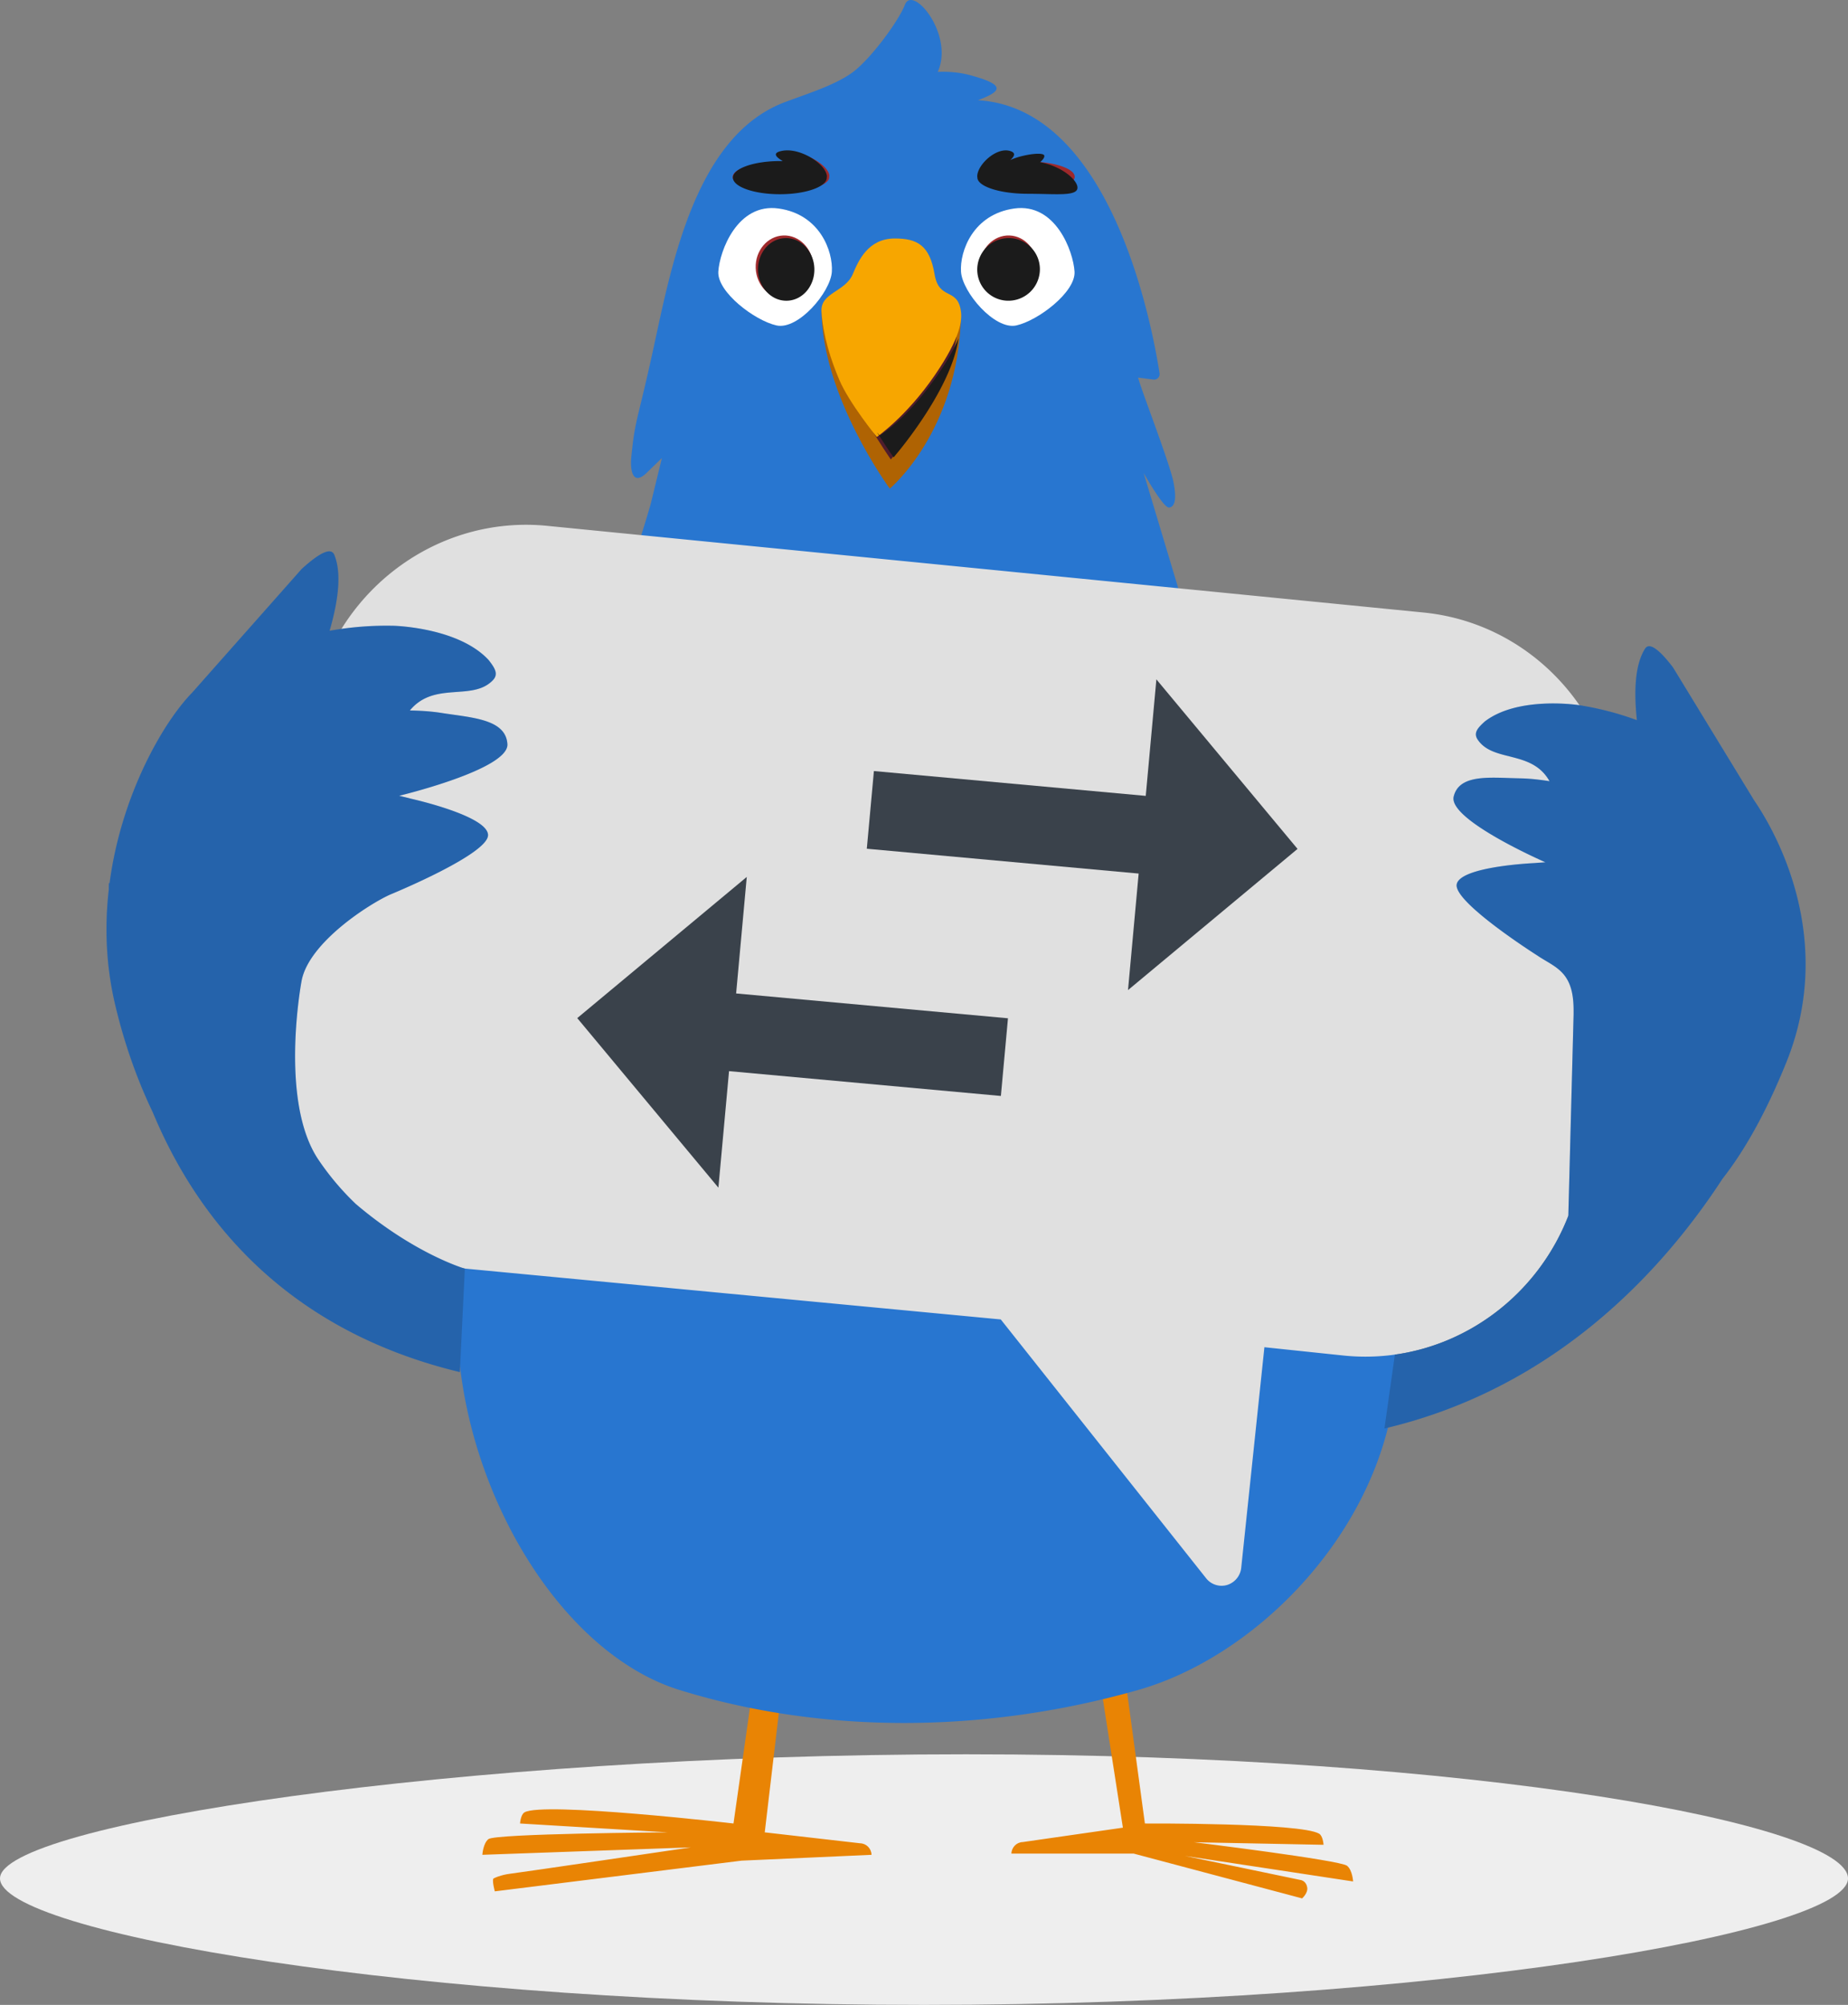 <svg width="295" height="320" viewBox="0 0 295 320" fill="none" xmlns="http://www.w3.org/2000/svg"><rect x="0" y="0" width="295" height="320" fill="#808080" stroke="none"/><path fill-rule="evenodd" clip-rule="evenodd" d="M154.189 280C235.651 280 295 291.236 295 299.812S228.962 320 147.5 320 0 308.388 0 299.812C0 291.236 72.727 280 154.189 280z" fill="#EEE"/><path d="M126.339 256.363l-4.261 36.097 15.221 1.744c.991.022 1.793.828 1.828 1.84l-20.751.933-39.39 4.9s-.412-1.516-.254-1.999c.033-.1 1.29-.653 2.749-.819 1.458-.166 28.805-4.201 28.805-4.201L77 296.044s.108-1.818.967-2.505c1.127-.899 28.638-1.079 28.638-1.079l-23.588-1.414s.086-1.401.7-1.771c2.906-1.759 33.371 1.771 33.371 1.771l4.99-35.046 4.261.363zm47.408 0l5.502 35.35-15.969 2.296c-.992.022-1.794.828-1.829 1.84h19.515L207.854 303s.974-.843.819-1.751c-.153-.898-.776-1.102-.901-1.143l-.004-.001.025-.003-18.619-3.879L216 300.297s-.108-1.818-.967-2.504c-1.127-.9-24.422-3.753-24.422-3.753l20.67.407s-.085-1.401-.699-1.771c-2.907-1.76-27.821-1.63-27.821-1.63L178.008 256l-4.261.363z" fill="#E98404"/><path fill-rule="evenodd" clip-rule="evenodd" d="M135.475 126.61c1.534-4.004 4.235-7.922 5.503-7.59 1.268.331.33 3.393 0 4.666l-.439 1.707c-4.59 18.039-6.293 30.567-5.165 37.368l.101.56c.974 4.977 3.322 5.791 8.809 2.721l.611-.351s4.344-3.252 4.87-2.855c.526.396-1.372 5.492-1.372 5.492-4.909 19.65-6.95 33.218-6.161 40.491l.068.57c.652 5.066 2.268 5.71 6.896 2.594l.517-.355s3.401-3 3.901-2.726c.501.274-.174 4.768-.174 4.768-.317 8.673.425 14.451 2.03 17.135 1.125 1.88 3.468 3.69 6.605 1.638 1.098-.718 3.033-1.519 3.748-.416.715 1.102-.896 1.999-1.995 2.717-5.171 3.381-9.729 3.022-12.427-1.486-1.799-3.008-2.688-7.871-2.773-14.698l-.006-.88-.165.069c-7.479 5.547-11.658-.765-12.594-8.36-.936-7.595 2.418-18.728 6.217-35.127l.546-2.331-.179.056c-6.125 1.828-10.383-.925-11.692-8.087l-.062-.356c-1.307-7.875-1.289-21.087 4.782-36.934z" fill="#000" fill-opacity=".1"/><path fill-rule="evenodd" clip-rule="evenodd" d="M149.695 11.474l.329-.012c1.748-.043 3.379.141 4.891.551l.584.163.544.161c4.673 1.437 3.374 2.402.068 3.66 21.441 1.273 27.829 36.225 28.993 43.58a.879.879 0 01-.978 1.006l-2.451-.316.033.13.162.527.175.53.207.604c1.35 3.884 4.594 12.399 5.085 14.956.548 2.85.134 3.875-.692 3.992-.552.078-1.91-1.751-4.074-5.488L220.047 200.3c11.742 31.114-13.688 62.423-38.372 69.439-24.684 7.016-50.535 7.016-73.194 0-22.66-7.016-40.086-42.316-34.394-70.264l4.38-16.386c-1.105 1.313-1.948 1.774-2.53 1.384-2.005-1.342 3.87-22.827 8.786-28.814l.363-.446c.444-.552.734-.938.896-1.19l.097-.386c-.654.047-6.307 5.025-8.139 3.945-2.165-1.278 19.052-53.146 25.934-77.149l1.785-7.32-2.484 2.406c-1.965 1.872-2.595.033-2.413-2.405l.073-.75.138-1.256c.515-4.33 1.052-5.011 3.333-15.485l.844-3.91.415-1.882c2.907-13.015 7.439-28.94 19.78-33.546l1.2-.442 2.389-.868c2.758-1.017 5.363-2.076 7.282-3.518 2.658-1.998 6.914-7.635 8.138-10.46l.106-.255c1.261-3.236 7.904 4.829 5.235 10.733z" fill="#2876D0"/><path fill-rule="evenodd" clip-rule="evenodd" d="M114.668 43.346c.205-3.265 3.037-10.99 9.624-10.066 6.586.924 8.703 6.823 8.498 10.088-.206 3.265-5.374 9.341-8.837 8.573-3.463-.768-9.491-5.33-9.285-8.595zm56.862 0c-.206-3.265-3.038-10.99-9.624-10.066-6.586.924-8.704 6.823-8.498 10.088.205 3.265 5.374 9.341 8.837 8.573 3.463-.768 9.491-5.33 9.285-8.595z" fill="#fff"/><path fill-rule="evenodd" clip-rule="evenodd" d="M125.4 47.647c-2.536.09-4.669-2.09-4.765-4.87-.096-2.78 1.881-5.105 4.418-5.194 2.535-.09 4.668 2.09 4.764 4.87.096 2.78-1.881 5.105-4.417 5.194zm35.397 0c2.537.09 4.67-2.09 4.766-4.87.095-2.78-1.882-5.105-4.418-5.194-2.536-.09-4.669 2.09-4.765 4.87-.096 2.78 1.882 5.105 4.417 5.194z" fill="#9E292B"/><path fill-rule="evenodd" clip-rule="evenodd" d="M153.394 50.539c-.446 18.39-11.355 27.45-11.355 27.45s-10.892-14.787-10.892-28.581l22.247 1.13z" fill="#AF6303"/><path fill-rule="evenodd" clip-rule="evenodd" d="M152.769 51.41c.615 8.813-10.564 21.922-10.564 21.922s-7.701-11.012-8.216-16.545l18.78-5.376z" fill="#501D2C"/><path fill-rule="evenodd" clip-rule="evenodd" d="M142.852 38.064c3.53 0 5.558 1.053 6.334 5.698.713 4.273 3.671 2.04 4.208 5.916.186 1.338.068 4.048-4.208 10.263-4.525 6.577-9.221 9.806-9.221 9.806s-4.391-5.37-5.976-9.097c-2.206-5.185-2.744-8.907-2.852-10.972-.157-2.988 3.792-3.08 4.989-5.916.894-2.115 2.416-5.698 6.726-5.698z" fill="#F7A600"/><path fill-rule="evenodd" clip-rule="evenodd" d="M156.25 27.835c.212-1.705 2.908-4.06 4.888-3.59 1.054.25.581.918-.092 1.487 1.807-.91 5.282-1.373 5.436-.78.059.227-.204.555-.589.897 3.263.28 5.665 1.236 5.665 2.371 0 1.356-3.426 2.455-7.651 2.455-4.226 0-7.651-1.1-7.651-2.455 0-.03.001-.06.005-.09a.755.755 0 01-.011-.295zm-23.872.069c-.316-1.697-4.332-4.04-7.282-3.572-1.596.252-.842.934.187 1.507a24.835 24.835 0 00-.614-.008c-4.257 0-7.708 1.085-7.708 2.422 0 1.337 3.451 2.422 7.708 2.422 4.258 0 7.709-1.085 7.709-2.422a.827.827 0 00-.005-.086.558.558 0 00.005-.263z" fill="#9E292B"/><path fill-rule="evenodd" clip-rule="evenodd" d="M153 54c-.317 2.388-1.298 4.963-2.538 7.422l-.379.735c-.064.121-.129.243-.195.364l-.398.72-.407.709c-.137.234-.275.466-.414.695l-.419.681-.421.664-.421.645-.418.624-.413.603-.604.858-.579.797-.719.959-.488.633-.693.873-.845 1.018-.581-.839-.772-1.15-.688-1.057-.608-.96.436.528c3.093-2.089 6.129-5.26 9.11-9.514 1.797-2.565 2.851-4.515 3.454-6.008zm-27.67-15.997c2.484-.09 4.573 2.076 4.667 4.836.094 2.76-1.843 5.07-4.327 5.158-2.484.09-4.573-2.076-4.667-4.836-.094-2.76 1.843-5.07 4.327-5.158zM160.939 38l.25.002a4.965 4.965 0 014.807 5.159 5.033 5.033 0 01-5.185 4.836 4.965 4.965 0 01-4.807-5.158A5.034 5.034 0 01160.939 38zm-28.956-10.03a.865.865 0 01-.002.354l.002.029c0 1.462-3.354 2.647-7.491 2.647-4.138 0-7.492-1.185-7.492-2.647 0-1.067 1.786-1.986 4.359-2.405l.585-.085c.099-.013.2-.025.301-.036l.619-.058a20.73 20.73 0 011.294-.06l.334-.003c.157 0 .313.002.467.005l-.31-.19c-1.141-.736-1.055-1.22.257-1.455 2.868-.511 6.771 2.05 7.077 3.905zm29.135-3.904c.967.237 1.011.734.13 1.493.6-.282 1.337-.518 2.074-.692l.49-.107.48-.086c1.259-.204 2.321-.186 2.407.153.065.26-.155.614-.661 1.06 3.464.646 5.962 2.842 5.962 4.064 0 .623-.652.89-1.751.993l-.433.031a8.207 8.207 0 01-.231.01l-.491.013-.527.002-.854-.01-1.9-.041-1.032-.016-.712-.004c-.961 0-1.883-.054-2.738-.155l-.628-.083c-2.663-.398-4.542-1.255-4.677-2.257l-.008-.127a1.116 1.116 0 01-.006-.37c.221-1.839 3.037-4.378 5.106-3.871z" fill="#1B1B1B"/><path fill-rule="evenodd" clip-rule="evenodd" d="M227.423 97.781c19.026 2 32.85 19.417 30.811 38.82l-5.636 48.18c-2.039 19.403-19.182 33.566-38.208 31.566l-12.55-1.319-3.699 35.193a3.218 3.218 0 01-2.249 2.753 3.183 3.183 0 01-1.226.11 3.131 3.131 0 01-2.123-1.169l-32.786-41.32-85.238-8.089c-19.026-2-32.85-19.417-30.81-38.82l5.634-48.171c2.039-19.403 19.182-33.566 38.208-31.566l139.872 13.832z" fill="#E0E0E0"/><path d="M207.129 135.493l-22.533-27.061-1.698 18.598-43.395-3.963-1.132 12.399 43.395 3.962-1.699 18.598m-60.86-18.059l-27.06 22.532 22.532 27.061 1.698-18.597 43.394 3.962 1.133-12.398-43.395-3.963 1.698-18.597z" fill="#3A424B"/><path d="M261.302 114.944c-.567-5.322-.136-9.121 1.293-11.396.655-1.044 2.142-.057 4.46 2.96l12.956 21.228c4.883 7.17 12.54 23.51 5.149 41.812-3.322 8.229-6.756 14.204-10.19 18.587-9.326 14.318-26.448 33.401-53.97 39.865l1.666-11.791c12.437-1.74 23.077-10.286 27.688-22.144l.839-32.049.003-.282v-.553l-.004-.283c-.078-4.942-2.092-6.145-4.408-7.529-.449-.268-.91-.543-1.369-.854 0 0-13.5-8.557-12.874-11.399.626-2.841 12.338-3.357 12.338-3.357l.588-.047 1.065-.073.167-.009s-15.535-6.765-14.646-10.484c.775-3.239 4.763-3.104 8.825-2.966.602.02 1.205.041 1.8.05l.458.013.234.009.544.031.558.043.457.043.584.063.598.074.49.067.498.072.253.039c-1.189-2.106-2.957-2.966-4.793-3.524l-.368-.108-.185-.051-.419-.113-1.455-.372-.406-.11-.192-.055c-1.467-.429-2.783-1.012-3.649-2.301-.716-1.065-.008-1.861 1.131-2.892 5.115-3.942 14.234-2.734 15.023-2.612a48.231 48.231 0 019.263 2.398z" fill="#2876D0"/><path opacity=".2" d="M261.302 114.945c-.567-5.323-.136-9.122 1.293-11.397.655-1.044 2.142-.057 4.46 2.961l12.956 21.227c4.883 7.17 12.54 23.51 5.149 41.813-3.322 8.228-6.756 14.203-10.19 18.586-9.326 14.318-26.448 33.401-53.97 39.865l1.666-11.791c12.437-1.739 23.077-10.286 27.688-22.143l.839-32.05.003-.282v-.552l-.004-.283c-.078-4.943-2.092-6.146-4.408-7.53-.449-.268-.91-.543-1.369-.853 0 0-13.5-8.558-12.874-11.4.626-2.841 12.338-3.357 12.338-3.357l.588-.047 1.065-.073.167-.009s-15.535-6.765-14.646-10.484c.775-3.239 4.763-3.104 8.825-2.966.602.021 1.205.041 1.8.051l.458.012.234.01.544.031.558.042.457.043.584.063.598.074.49.067.498.073.253.038c-1.189-2.106-2.957-2.966-4.793-3.524l-.368-.108-.185-.051-.419-.112-1.455-.372-.406-.111-.192-.055c-1.467-.429-2.783-1.012-3.649-2.301-.716-1.065-.008-1.861 1.131-2.892 5.115-3.942 14.234-2.733 15.023-2.612a48.23 48.23 0 019.263 2.399z" fill="#1B1B1B"/><path d="M52.615 100.677c1.578-5.445 1.828-9.484.751-12.12-.494-1.208-2.233-.452-5.219 2.267l-17.49 19.749c-4.514 4.61-11.32 16.236-13.175 30.46a67.41 67.41 0 00-.093-.139s-.018.385-.025 1.103c-.659 5.797-.481 12.002 1.01 18.324 1.51 6.404 3.584 12.136 6.024 17.236 7.045 16.91 21.087 34.711 49.01 41.443l.796-16.514a.208.208 0 00-.046-.013c-.662-.201-8.35-2.644-17.369-10.315a43.118 43.118 0 01-5.961-7.064c-6.318-9.371-2.68-28.571-2.68-28.571 1.186-6.134 10.85-12.284 14.17-13.756 0 0 15.72-6.441 15.588-9.518-.13-3.078-12.303-5.768-12.303-5.768l-.606-.157-1.103-.272-.173-.04s17.521-4.197 17.277-8.238c-.214-3.519-4.416-4.111-8.696-4.714-.634-.089-1.27-.179-1.894-.278l-.483-.072-.246-.033-.576-.067-.592-.058-.487-.04-.623-.041-.64-.033-.525-.021-.536-.015-.272-.006c1.634-1.978 3.645-2.55 5.671-2.794l.406-.045.202-.019.46-.04 1.593-.12.446-.041.211-.022c1.616-.177 3.102-.543 4.247-1.728.947-.979.352-1.939-.65-3.223-4.63-5.05-14.405-5.466-15.253-5.485a51.525 51.525 0 00-10.146.798z" fill="#2876D0"/><path opacity=".2" d="M52.615 100.677c1.578-5.445 1.828-9.484.751-12.12-.494-1.208-2.233-.452-5.219 2.267l-17.49 19.749c-4.514 4.61-11.32 16.236-13.175 30.46a67.41 67.41 0 00-.093-.139s-.018.385-.025 1.103c-.659 5.797-.481 12.002 1.01 18.324 1.51 6.404 3.584 12.136 6.024 17.236 7.045 16.91 21.087 34.711 49.01 41.443l.796-16.514a.208.208 0 00-.046-.013c-.662-.201-8.35-2.644-17.369-10.315a43.118 43.118 0 01-5.961-7.064c-6.318-9.371-2.68-28.571-2.68-28.571 1.186-6.134 10.85-12.284 14.17-13.756 0 0 15.72-6.441 15.588-9.518-.13-3.078-12.303-5.768-12.303-5.768l-.606-.157-1.103-.272-.173-.04s17.521-4.197 17.277-8.238c-.214-3.519-4.416-4.111-8.696-4.714-.634-.089-1.27-.179-1.894-.278l-.483-.072-.246-.033-.576-.067-.592-.058-.487-.04-.623-.041-.64-.033-.525-.021-.536-.015-.272-.006c1.634-1.978 3.645-2.55 5.671-2.794l.406-.045.202-.019.46-.04 1.593-.12.446-.041.211-.022c1.616-.177 3.102-.543 4.247-1.728.947-.979.352-1.939-.65-3.223-4.63-5.05-14.405-5.466-15.253-5.485a51.525 51.525 0 00-10.146.798z" fill="#1B1B1B"/></svg>